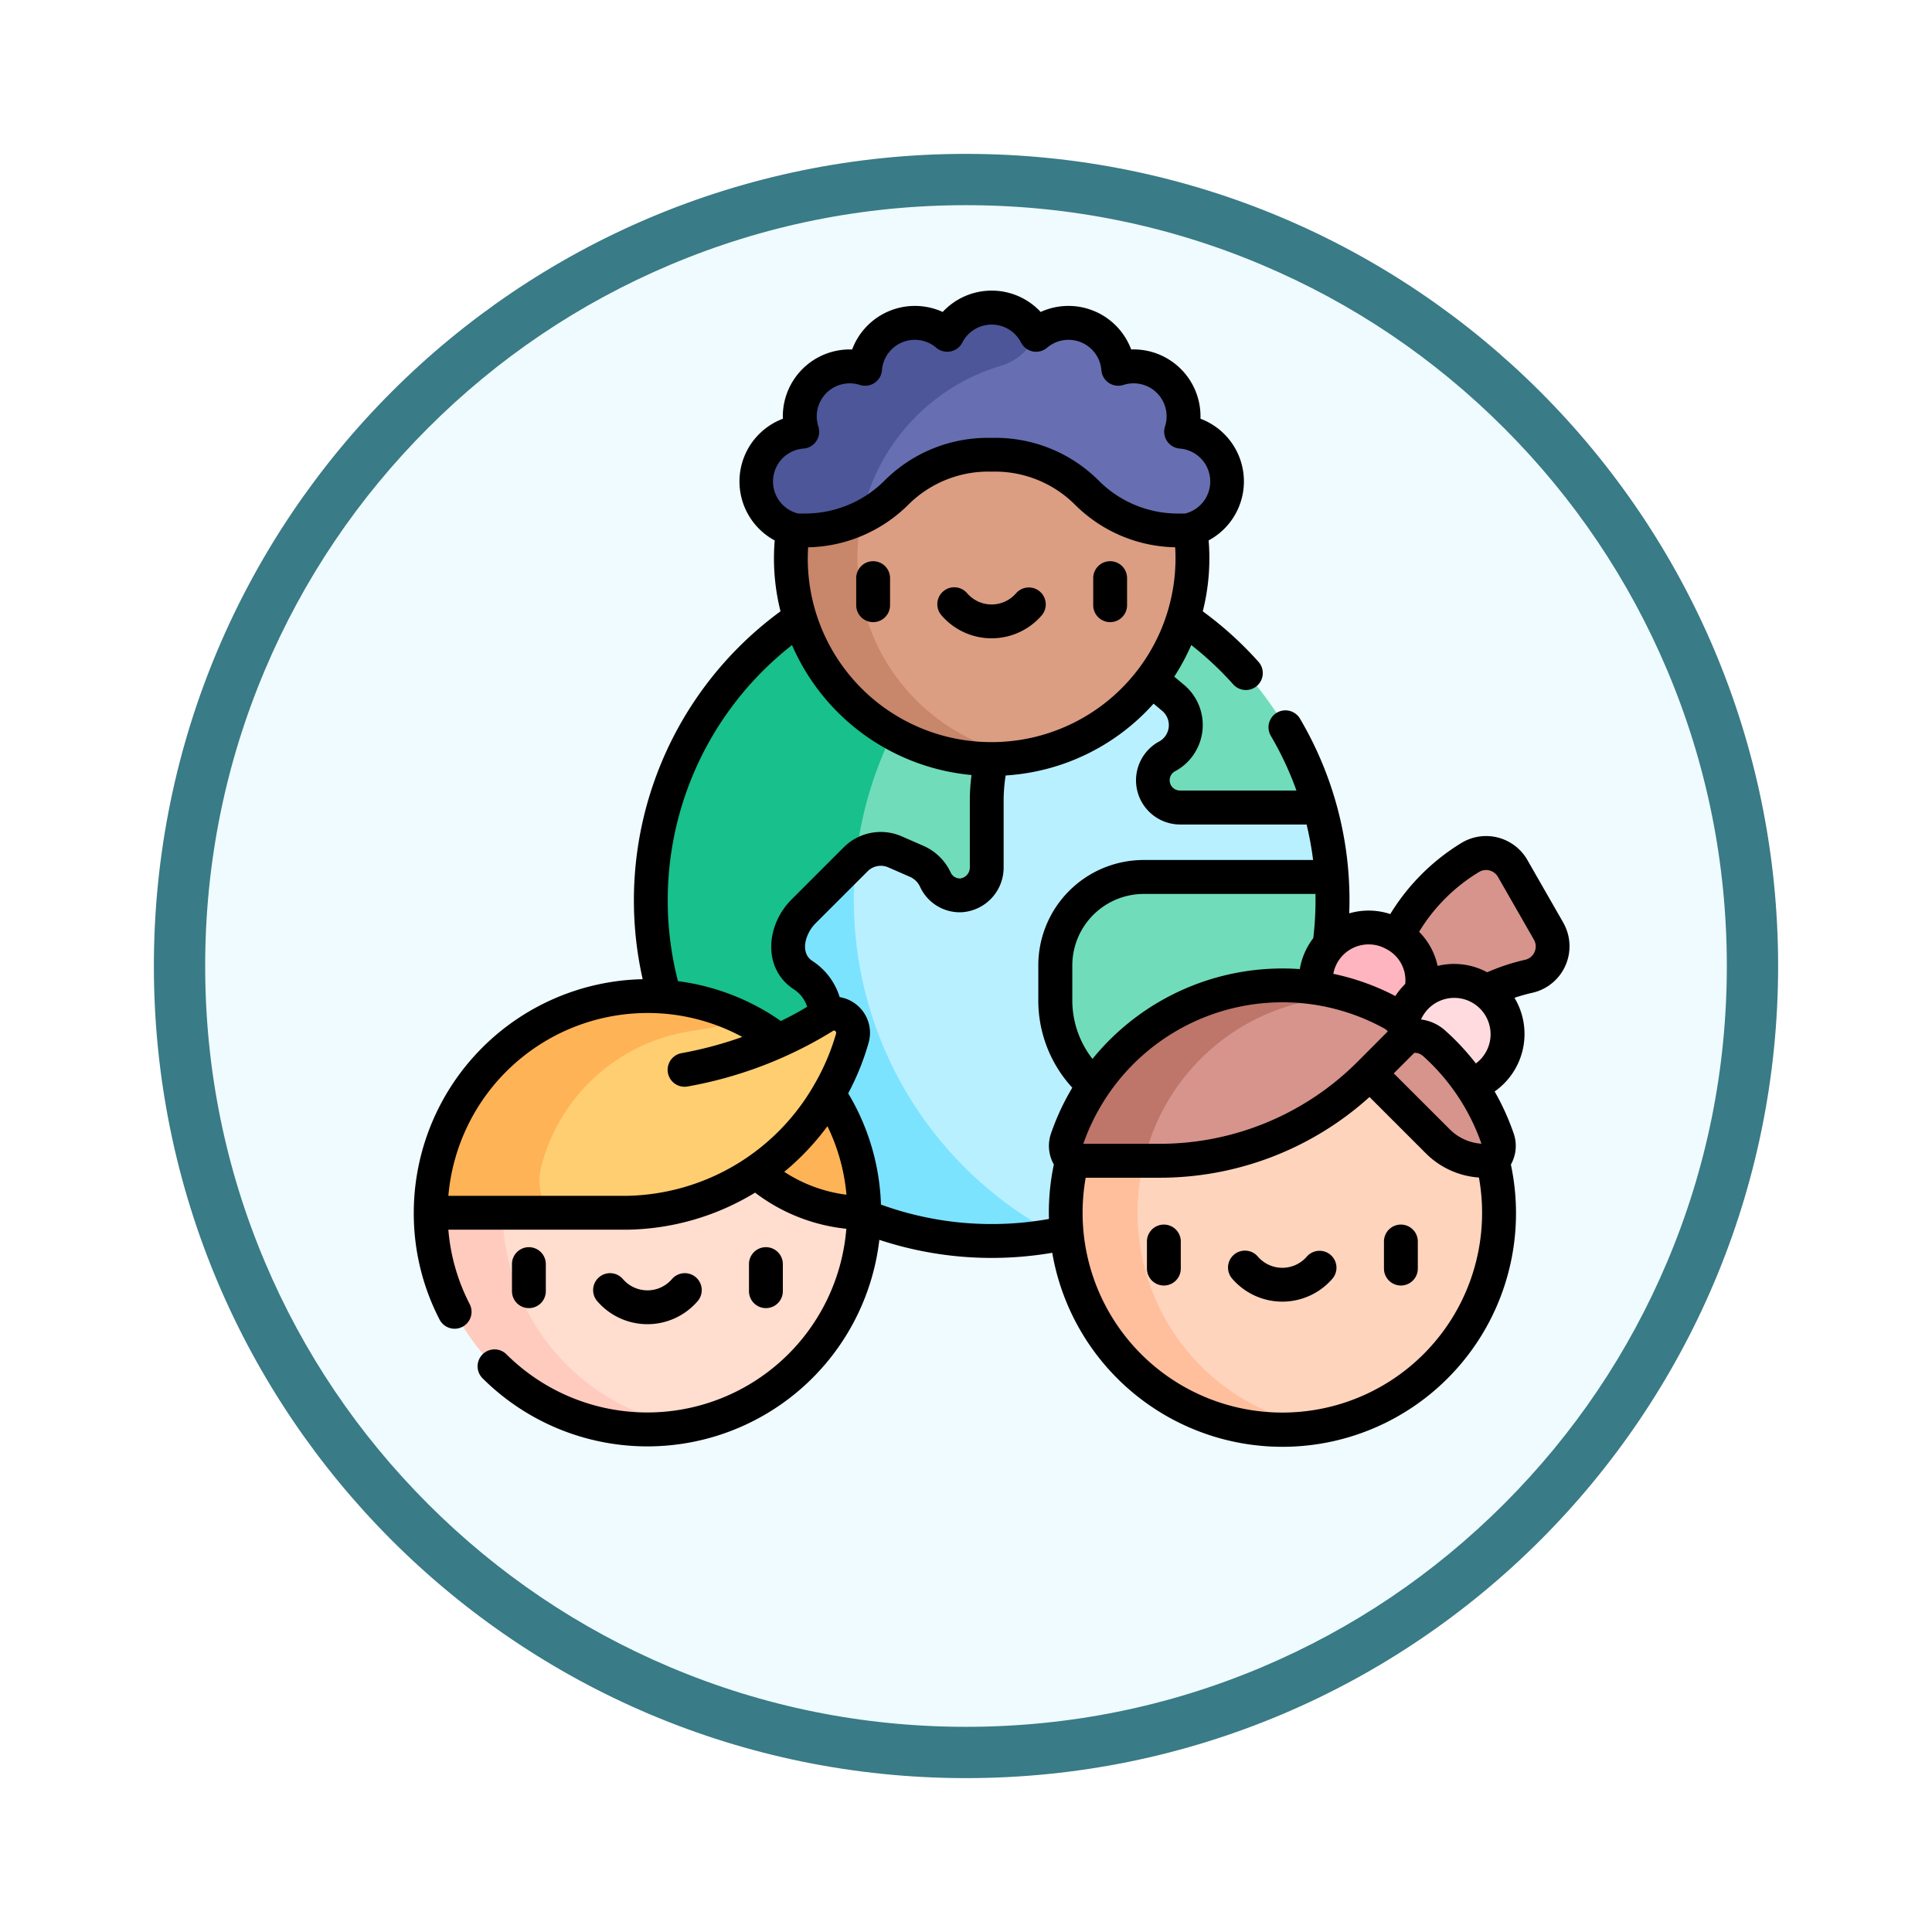 <svg xmlns="http://www.w3.org/2000/svg" xmlns:xlink="http://www.w3.org/1999/xlink" width="113" height="113" viewBox="0 0 113 113">
  <defs>
    <filter id="Trazado_982547" x="0" y="0" width="113" height="113" filterUnits="userSpaceOnUse">
      <feOffset dy="3" input="SourceAlpha"/>
      <feGaussianBlur stdDeviation="3" result="blur"/>
      <feFlood flood-opacity="0.161"/>
      <feComposite operator="in" in2="blur"/>
      <feComposite in="SourceGraphic"/>
    </filter>
  </defs>
  <g id="Grupo_1179196" data-name="Grupo 1179196" transform="translate(-901 -3003)">
    <g id="Grupo_1175138" data-name="Grupo 1175138" transform="translate(910 3009)">
      <g id="Grupo_1172010" data-name="Grupo 1172010">
        <g id="Grupo_1171046" data-name="Grupo 1171046">
          <g id="Grupo_1148525" data-name="Grupo 1148525">
            <g transform="matrix(1, 0, 0, 1, -9, -6)" filter="url(#Trazado_982547)">
              <g id="Trazado_982547-2" data-name="Trazado 982547" transform="translate(9 6)" fill="#effbfe">
                <path d="M 47.5 93.5 C 41.289 93.5 35.265 92.284 29.595 89.886 C 24.118 87.569 19.198 84.252 14.973 80.027 C 10.748 75.802 7.431 70.882 5.114 65.405 C 2.716 59.735 1.5 53.711 1.5 47.5 C 1.5 41.289 2.716 35.265 5.114 29.595 C 7.431 24.118 10.748 19.198 14.973 14.973 C 19.198 10.748 24.118 7.431 29.595 5.114 C 35.265 2.716 41.289 1.5 47.5 1.5 C 53.711 1.5 59.735 2.716 65.405 5.114 C 70.882 7.431 75.802 10.748 80.027 14.973 C 84.252 19.198 87.569 24.118 89.886 29.595 C 92.284 35.265 93.5 41.289 93.5 47.5 C 93.5 53.711 92.284 59.735 89.886 65.405 C 87.569 70.882 84.252 75.802 80.027 80.027 C 75.802 84.252 70.882 87.569 65.405 89.886 C 59.735 92.284 53.711 93.5 47.5 93.5 Z" stroke="none"/>
                <path d="M 47.5 3 C 41.491 3 35.664 4.176 30.18 6.496 C 24.881 8.737 20.122 11.946 16.034 16.034 C 11.946 20.122 8.737 24.881 6.496 30.18 C 4.176 35.664 3 41.491 3 47.5 C 3 53.509 4.176 59.336 6.496 64.82 C 8.737 70.119 11.946 74.878 16.034 78.966 C 20.122 83.054 24.881 86.263 30.18 88.504 C 35.664 90.824 41.491 92 47.5 92 C 53.509 92 59.336 90.824 64.82 88.504 C 70.119 86.263 74.878 83.054 78.966 78.966 C 83.054 74.878 86.263 70.119 88.504 64.82 C 90.824 59.336 92 53.509 92 47.5 C 92 41.491 90.824 35.664 88.504 30.18 C 86.263 24.881 83.054 20.122 78.966 16.034 C 74.878 11.946 70.119 8.737 64.82 6.496 C 59.336 4.176 53.509 3 47.5 3 M 47.5 0 C 73.734 0 95 21.266 95 47.5 C 95 73.734 73.734 95 47.5 95 C 21.266 95 0 73.734 0 47.5 C 0 21.266 21.266 0 47.5 0 Z" stroke="none" fill="#397b86"/>
              </g>
            </g>
          </g>
        </g>
      </g>
    </g>
    <g id="international-childrens-day" transform="translate(925.201 3020)">
      <g id="Grupo_1179194" data-name="Grupo 1179194" transform="translate(0.99 0.99)">
        <g id="Grupo_1179183" data-name="Grupo 1179183" transform="translate(12.873 14.721)">
          <path id="Trazado_1038883" data-name="Trazado 1038883" d="M186.888,135.9l-10.554-12.552a19.731,19.731,0,0,0-4.825-1.6l-.013,0-17.227,6.313V156l17.229,4.9a19.784,19.784,0,0,0,4.715-1.543l11.379-19.383A19.843,19.843,0,0,0,186.888,135.9Z" transform="translate(-147.764 -121.385)" fill="#b9f0ff"/>
          <path id="Trazado_1038884" data-name="Trazado 1038884" d="M124.937,274.1a20.041,20.041,0,0,0,3.8-.363,22.074,22.074,0,0,1-11.726-21.982l-12,1.934a20.212,20.212,0,0,0,.069,2.177A19.938,19.938,0,0,0,124.937,274.1Z" transform="translate(-105.001 -234.228)" fill="#7ce3ff"/>
          <path id="Trazado_1038885" data-name="Trazado 1038885" d="M321.394,133.891s0,2.576.012,2.928a2.7,2.7,0,0,0,.808,2.236l1.117.939a2.08,2.08,0,0,1-.265,3.436,1.591,1.591,0,0,0,.73,3.013h8.151A19.972,19.972,0,0,0,321.394,133.891Z" transform="translate(-292.824 -131.925)" fill="#70dcba"/>
          <path id="Trazado_1038886" data-name="Trazado 1038886" d="M198.229,138.5l1.289.564a2.163,2.163,0,0,1,1.075,1.077,1.574,1.574,0,0,0,1.5.9,1.634,1.634,0,0,0,1.5-1.617v-3.911a10.449,10.449,0,0,1,2.047-6.212,10.45,10.45,0,0,0,2.047-6.212V121.75l-.013,0-11.725,4.3v12.868A2.082,2.082,0,0,1,198.229,138.5Z" transform="translate(-183.94 -121.385)" fill="#70dcba"/>
          <path id="Trazado_1038887" data-name="Trazado 1038887" d="M124.936,119c-.1,0-.19,0-.285,0a19.933,19.933,0,0,0-13.9,33.94l3.623-5.082a2.935,2.935,0,0,0-.452-4.53l-.03-.019c-1.29-.835-1.03-2.645.044-3.719l3.042-3.042.022-.021,0,0a22.089,22.089,0,0,1,11.725-17.165A20.029,20.029,0,0,0,124.936,119Z" transform="translate(-105.001 -119)" fill="#18c08b"/>
          <path id="Trazado_1038888" data-name="Trazado 1038888" d="M300.381,259.756H289.388a5.176,5.176,0,0,0-5.181,5.173v2.029a6.593,6.593,0,0,0,1.931,4.663,6.606,6.606,0,0,1,1.933,4.72,4.855,4.855,0,0,0,.924,2.8,19.934,19.934,0,0,0,11.424-18.03C300.419,260.654,300.4,260.2,300.381,259.756Z" transform="translate(-260.547 -241.172)" fill="#70dcba"/>
        </g>
        <g id="Grupo_1179186" data-name="Grupo 1179186" transform="translate(0 40.269)">
          <g id="Grupo_1179184" data-name="Grupo 1179184" transform="translate(0)">
            <path id="Trazado_1038889" data-name="Trazado 1038889" d="M20.175,312.5,7.5,325.173l5.68,7.768a11.484,11.484,0,0,0,9.269,4.7,12.664,12.664,0,0,0,10.4-12.471Z" transform="translate(-7.5 -312.5)" fill="#ffddcf"/>
            <path id="Trazado_1038890" data-name="Trazado 1038890" d="M11.7,397.747l-2.1-1.636-2.1,1.634a12.683,12.683,0,0,0,14.95,12.472A12.8,12.8,0,0,1,11.7,397.747Z" transform="translate(-7.5 -385.072)" fill="#ffcbbe"/>
          </g>
          <g id="Grupo_1179185" data-name="Grupo 1179185">
            <path id="Trazado_1038891" data-name="Trazado 1038891" d="M155.885,355.821l-3.241,1.638-1,2.914a9.643,9.643,0,0,0,6.318,2.4A12.615,12.615,0,0,0,155.885,355.821Z" transform="translate(-132.613 -350.101)" fill="#ffb357"/>
            <path id="Trazado_1038892" data-name="Trazado 1038892" d="M64.143,320.421a16.8,16.8,0,0,1-2.585,1.384,12.7,12.7,0,0,0-1.735-1.114h-8.1a5.4,5.4,0,0,0-5.4,5.4v4.42l1.794,1.37H52.7a14.008,14.008,0,0,0,13.158-10.2A1.133,1.133,0,0,0,64.143,320.421Z" transform="translate(-41.197 -319.21)" fill="#ffce71"/>
            <path id="Trazado_1038893" data-name="Trazado 1038893" d="M22.275,312.673A12.7,12.7,0,0,0,10.99,316.44a12.627,12.627,0,0,0-3.49,8.733h6.92a3.458,3.458,0,0,1-.421-2.82,10.7,10.7,0,0,1,8.593-7.781l3.534-.591A12.572,12.572,0,0,0,22.275,312.673Z" transform="translate(-7.5 -312.5)" fill="#ffb357"/>
          </g>
        </g>
        <g id="Grupo_1179189" data-name="Grupo 1179189" transform="translate(37.143 31.897)">
          <g id="Grupo_1179187" data-name="Grupo 1179187" transform="translate(0 8.556)">
            <path id="Trazado_1038894" data-name="Trazado 1038894" d="M303.606,313.9h-4.22l-10.56,12.494,10.56,12.495h4.22a12.672,12.672,0,0,0,0-24.989Z" transform="translate(-288.825 -313.898)" fill="#ffd4bd"/>
            <path id="Trazado_1038895" data-name="Trazado 1038895" d="M293.028,379.317a12.712,12.712,0,0,1,.372-3.061l-2.3-1.4-1.906,1.4a12.677,12.677,0,0,0,14.412,15.538A12.651,12.651,0,0,1,293.028,379.317Z" transform="translate(-288.825 -366.805)" fill="#ffbf9d"/>
          </g>
          <path id="Trazado_1038896" data-name="Trazado 1038896" d="M435.649,253.651l-2.1-3.662a1.792,1.792,0,0,0-1.564-.894,1.746,1.746,0,0,0-.913.262,11.929,11.929,0,0,0-5.617,10.595h2.957a11.419,11.419,0,0,1,6.107-3.651,1.8,1.8,0,0,0,1.129-2.65Z" transform="translate(-407.416 -249.095)" fill="#d6948c"/>
          <path id="Trazado_1038897" data-name="Trazado 1038897" d="M402.879,282.13a3.118,3.118,0,1,0-.219,6.229c.073,0,.146,0,.219-.007a3.118,3.118,0,0,0,0-6.221Z" transform="translate(-384.924 -277.761)" fill="#ffb5c0"/>
          <circle id="Elipse_12413" data-name="Elipse 12413" cx="3.118" cy="3.118" r="3.118" transform="matrix(0.987, -0.16, 0.16, 0.987, 19.135, 8.025)" fill="#ffdbe0"/>
          <g id="Grupo_1179188" data-name="Grupo 1179188" transform="translate(0.008 7.749)">
            <path id="Trazado_1038898" data-name="Trazado 1038898" d="M344.1,320.526a13.278,13.278,0,0,0-3.747-5.64,1.655,1.655,0,0,0-1.118-.411h-.425a1.672,1.672,0,0,0-.855-1.287,13.264,13.264,0,0,0-2.593-1.095h-6.4l-5.569,6.657v3.032h.873a17.461,17.461,0,0,0,12.347-5.114l3.975,3.975a3.891,3.891,0,0,0,2.751,1.139h.462A1.222,1.222,0,0,0,344.1,320.526Z" transform="translate(-318.843 -311.525)" fill="#d6948c"/>
            <path id="Trazado_1038899" data-name="Trazado 1038899" d="M299.331,307.971a13.288,13.288,0,0,0-10.382,8.817,1.222,1.222,0,0,0,.3,1.256h4.2a12.44,12.44,0,0,1,10.205-9.453c.487-.069,1.085-.149,1.761-.236A13.4,13.4,0,0,0,299.331,307.971Z" transform="translate(-288.885 -307.787)" fill="#bd7669"/>
          </g>
        </g>
        <g id="Grupo_1179193" data-name="Grupo 1179193" transform="translate(19.038)">
          <g id="Grupo_1179190" data-name="Grupo 1179190">
            <path id="Trazado_1038900" data-name="Trazado 1038900" d="M213.913,22.405a2.918,2.918,0,0,0-2.466-1.793,2.92,2.92,0,0,0-3.677-3.677,2.92,2.92,0,0,0-4.8-1.99L191.9,17.921v8.521h19.313A2.922,2.922,0,0,0,213.913,22.405Z" transform="translate(-186.595 -13.354)" fill="#676fb2"/>
            <path id="Trazado_1038901" data-name="Trazado 1038901" d="M165.465,7.5a2.918,2.918,0,0,0-2.6,1.592,2.92,2.92,0,0,0-4.8,1.99,2.92,2.92,0,0,0-3.677,3.677,2.92,2.92,0,0,0,.231,5.83h12.873V9.978a3.248,3.248,0,0,0,.577-.886A2.919,2.919,0,0,0,165.465,7.5Z" transform="translate(-151.693 -7.5)" fill="#4c5699"/>
          </g>
          <g id="Grupo_1179191" data-name="Grupo 1179191" transform="translate(2.028 7.835)">
            <path id="Trazado_1038902" data-name="Trazado 1038902" d="M210.181,72.045l-5.2-5.2H189.811v13.39l7.447,5.019H200.5a11.756,11.756,0,0,0,9.685-13.211Z" transform="translate(-186.807 -66.847)" fill="#db9e82"/>
            <path id="Trazado_1038903" data-name="Trazado 1038903" d="M170.95,102.851a11.789,11.789,0,0,1,.243-2.389l-4.023.76a11.751,11.751,0,0,0,13.577,13.211A11.747,11.747,0,0,1,170.95,102.851Z" transform="translate(-167.057 -96.024)" fill="#c8866a"/>
          </g>
          <g id="Grupo_1179192" data-name="Grupo 1179192" transform="translate(1.896 2.313)">
            <path id="Trazado_1038904" data-name="Trazado 1038904" d="M217.864,35.088a12.348,12.348,0,0,0-9.828-8.793h-2.974l-6.679,5.447v4.345a7.563,7.563,0,0,0,2.042-1.454,8.1,8.1,0,0,1,11.131,0,7.559,7.559,0,0,0,5.346,2.214h.72a11.693,11.693,0,0,0-.248-1.269Z" transform="translate(-194.114 -26.126)" fill="#676fb2"/>
            <path id="Trazado_1038905" data-name="Trazado 1038905" d="M177.928,25.016a12.371,12.371,0,0,0-11.876,8.959l.493.493a11.685,11.685,0,0,0-.248,1.269h.719a7.554,7.554,0,0,0,3.3-.76,11.765,11.765,0,0,1,8.152-8.87,3.258,3.258,0,0,0,1.478-.926A12.484,12.484,0,0,0,177.928,25.016Z" transform="translate(-166.052 -25.016)" fill="#4c5699"/>
          </g>
        </g>
      </g>
      <g id="Grupo_1179195" data-name="Grupo 1179195" transform="translate(0 0)">
        <path id="Trazado_1038906" data-name="Trazado 1038906" d="M325.783,413.734a.99.99,0,0,0-.99.99v1.584a.99.99,0,0,0,1.98,0v-1.584A.99.99,0,0,0,325.783,413.734Z" transform="translate(-281.911 -359.11)"/>
        <path id="Trazado_1038907" data-name="Trazado 1038907" d="M430.783,413.734a.99.99,0,0,0-.99.99v1.584a.99.99,0,0,0,1.98,0v-1.584A.99.99,0,0,0,430.783,413.734Z" transform="translate(-373.048 -359.11)"/>
        <path id="Trazado_1038908" data-name="Trazado 1038908" d="M366.816,425.6a.99.99,0,0,0-1.4.1,1.891,1.891,0,0,1-2.855,0,.99.99,0,1,0-1.493,1.3,3.871,3.871,0,0,0,5.84,0A.99.99,0,0,0,366.816,425.6Z" transform="translate(-313.188 -369.199)"/>
        <path id="Trazado_1038909" data-name="Trazado 1038909" d="M196.99,119.856a.99.99,0,0,0-.99.99v1.584a.99.99,0,0,0,1.98,0v-1.584A.99.99,0,0,0,196.99,119.856Z" transform="translate(-170.123 -104.032)"/>
        <path id="Trazado_1038910" data-name="Trazado 1038910" d="M301.99,119.856a.99.99,0,0,0-.99.99v1.584a.99.99,0,1,0,1.98,0v-1.584A.99.99,0,0,0,301.99,119.856Z" transform="translate(-261.26 -104.032)"/>
        <path id="Trazado_1038911" data-name="Trazado 1038911" d="M238.024,131.724a.99.99,0,0,0-1.4.1,1.89,1.89,0,0,1-2.854,0,.99.99,0,1,0-1.493,1.3,3.871,3.871,0,0,0,5.841,0A.99.99,0,0,0,238.024,131.724Z" transform="translate(-201.4 -114.121)"/>
        <path id="Trazado_1038912" data-name="Trazado 1038912" d="M45.48,426.309v-1.584a.99.99,0,1,0-1.98,0v1.584a.99.99,0,0,0,1.98,0Z" transform="translate(-37.757 -367.789)"/>
        <path id="Trazado_1038913" data-name="Trazado 1038913" d="M150.48,426.309v-1.584a.99.99,0,1,0-1.98,0v1.584a.99.99,0,0,0,1.98,0Z" transform="translate(-128.894 -367.789)"/>
        <path id="Trazado_1038914" data-name="Trazado 1038914" d="M82.7,438.329a3.873,3.873,0,0,0,2.92-1.33.99.99,0,1,0-1.493-1.3,1.891,1.891,0,0,1-2.855,0,.99.99,0,1,0-1.493,1.3A3.874,3.874,0,0,0,82.7,438.329Z" transform="translate(-69.033 -377.879)"/>
        <path id="Trazado_1038915" data-name="Trazado 1038915" d="M67.225,36.951l-2.1-3.665a2.782,2.782,0,0,0-3.853-.981,12.53,12.53,0,0,0-4.158,4.157,4.044,4.044,0,0,0-2.4-.041A20.881,20.881,0,0,0,51.85,25.062a.99.99,0,1,0-1.708,1,18.882,18.882,0,0,1,1.484,3.174H44.835a.6.6,0,0,1-.269-1.147,3.07,3.07,0,0,0,.441-5.071l-.527-.443a12.636,12.636,0,0,0,.994-1.847,19.024,19.024,0,0,1,2.455,2.3.99.99,0,1,0,1.477-1.32,21.015,21.015,0,0,0-3.258-2.952,12.64,12.64,0,0,0,.342-4.148,3.916,3.916,0,0,0-.478-7.117,3.915,3.915,0,0,0-4.052-4.052,3.916,3.916,0,0,0-5.294-2.193,3.913,3.913,0,0,0-5.731,0A3.916,3.916,0,0,0,25.64,3.441a3.915,3.915,0,0,0-4.052,4.052,3.918,3.918,0,0,0-.477,7.117,12.672,12.672,0,0,0,.339,4.145,20.949,20.949,0,0,0-8.061,21.517A13.68,13.68,0,0,0,0,53.932a13.517,13.517,0,0,0,1.508,6.247.99.99,0,0,0,1.761-.907,11.517,11.517,0,0,1-1.247-4.35H12.511a14.769,14.769,0,0,0,7.452-2.166A10.607,10.607,0,0,0,25.3,54.869,11.678,11.678,0,0,1,5.416,62.207a.99.99,0,0,0-1.4,1.4A13.658,13.658,0,0,0,27.23,55.517a20.949,20.949,0,0,0,10.113.756,13.661,13.661,0,1,0,26.825-5.159,2.222,2.222,0,0,0,.17-1.8,14.248,14.248,0,0,0-1.12-2.475,4.109,4.109,0,0,0,1.161-5.479,10.311,10.311,0,0,1,1.074-.3,2.789,2.789,0,0,0,1.771-4.108ZM59,44.738a12.327,12.327,0,0,1,3.446,5.156,2.888,2.888,0,0,1-1.85-.84L57.318,45.78l1.2-1.2a.677.677,0,0,1,.475.161Zm-2.156-6.249a2.053,2.053,0,0,1,1.145,2.06,4.126,4.126,0,0,0-.578.708,14.121,14.121,0,0,0-3.628-1.3,2.1,2.1,0,0,1,3.06-1.47Zm-1.623,6.59A16.363,16.363,0,0,1,43.571,49.9h-4.41a12.336,12.336,0,0,1,17.616-6.738.681.681,0,0,1,.191.165Zm-2.606-7.215a4.092,4.092,0,0,0-.792,1.817,14.314,14.314,0,0,0-12.126,5.253,5.56,5.56,0,0,1-1.18-3.439V39.469A4.185,4.185,0,0,1,42.7,35.285H52.738a18.489,18.489,0,0,1-.127,2.58ZM33.8,26.405h-.015A10.731,10.731,0,0,1,23.065,15.012a8.563,8.563,0,0,0,5.868-2.5A6.623,6.623,0,0,1,33.8,10.586a6.623,6.623,0,0,1,4.865,1.924,8.519,8.519,0,0,0,5.869,2.5A10.754,10.754,0,0,1,33.8,26.405ZM22.8,9.236a.991.991,0,0,0,.863-1.291,1.929,1.929,0,0,1,2.43-2.43.991.991,0,0,0,1.291-.863,1.928,1.928,0,0,1,3.175-1.315.991.991,0,0,0,1.523-.3,1.929,1.929,0,0,1,3.437,0,.99.99,0,0,0,1.523.3,1.929,1.929,0,0,1,3.175,1.315.991.991,0,0,0,1.291.863,1.929,1.929,0,0,1,2.43,2.43A.991.991,0,0,0,44.8,9.236a1.931,1.931,0,0,1,.317,3.8H44.71a6.527,6.527,0,0,1-4.646-1.924,8.538,8.538,0,0,0-6.266-2.5,8.537,8.537,0,0,0-6.266,2.5,6.573,6.573,0,0,1-4.646,1.924h-.407a1.931,1.931,0,0,1,.317-3.8ZM22.123,20.73a12.724,12.724,0,0,0,10.5,7.6,11.432,11.432,0,0,0-.1,1.51v3.911a.648.648,0,0,1-.555.628.589.589,0,0,1-.558-.334,3.16,3.16,0,0,0-1.573-1.561l-1.289-.564a3.06,3.06,0,0,0-3.355.594l0,0-.048.046L22.1,35.605c-1.535,1.535-1.689,4.081.131,5.259a1.913,1.913,0,0,1,.778,1.019,15.858,15.858,0,0,1-1.541.833,13.491,13.491,0,0,0-6.016-2.329A18.963,18.963,0,0,1,22.123,20.73Zm-9.64,32.211H2.023A11.7,11.7,0,0,1,13.665,42.249a11.581,11.581,0,0,1,5.548,1.4,22.437,22.437,0,0,1-3.548.948.99.99,0,0,0,.348,1.95,24.2,24.2,0,0,0,8.547-3.275.144.144,0,0,1,.138.188A13.142,13.142,0,0,1,23.4,46.479a12.891,12.891,0,0,1-10.921,6.463Zm11.712-4.072a11.493,11.493,0,0,1,1.113,4.008,8.6,8.6,0,0,1-3.639-1.339A15.1,15.1,0,0,0,24.195,48.869Zm13.242,2.242a13.478,13.478,0,0,0-.286,3.184,18.985,18.985,0,0,1-9.826-.841,13.487,13.487,0,0,0-1.916-6.505A15.062,15.062,0,0,0,26.6,44,2.117,2.117,0,0,0,24.91,41.32a3.886,3.886,0,0,0-1.6-2.118c-.729-.472-.421-1.585.191-2.2l3.056-3.054a1.089,1.089,0,0,1,1.2-.216l1.289.564a1.183,1.183,0,0,1,.576.593,2.556,2.556,0,0,0,2.442,1.466A2.615,2.615,0,0,0,34.5,33.752V29.841a9.458,9.458,0,0,1,.119-1.485,12.648,12.648,0,0,0,8.651-4.2l.463.389a1.092,1.092,0,0,1-.093,1.8,2.584,2.584,0,0,0,1.192,4.879H52.22A18.914,18.914,0,0,1,52.6,33.3H42.7a6.164,6.164,0,0,0-6.172,6.164V41.5a7.529,7.529,0,0,0,1.988,5.118,14.265,14.265,0,0,0-1.253,2.7A2.22,2.22,0,0,0,37.437,51.111ZM52.75,65.456A11.684,11.684,0,0,1,39.3,51.884h4.267A18.316,18.316,0,0,0,55.9,47.162l3.293,3.293A4.865,4.865,0,0,0,62.3,51.872,11.68,11.68,0,0,1,52.75,65.456ZM62.12,45.2a14.254,14.254,0,0,0-1.807-1.937,2.6,2.6,0,0,0-1.4-.636A2.126,2.126,0,1,1,62.12,45.2Zm2.9-6.068a12.332,12.332,0,0,0-2.237.735,4.083,4.083,0,0,0-2.9-.372A4.017,4.017,0,0,0,58.8,37.5a10.387,10.387,0,0,1,3.507-3.5.8.8,0,0,1,1.1.28l2.1,3.665a.8.8,0,0,1-.489,1.188Z" transform="translate(0 0)"/>
      </g>
    </g>
  </g>
</svg>
